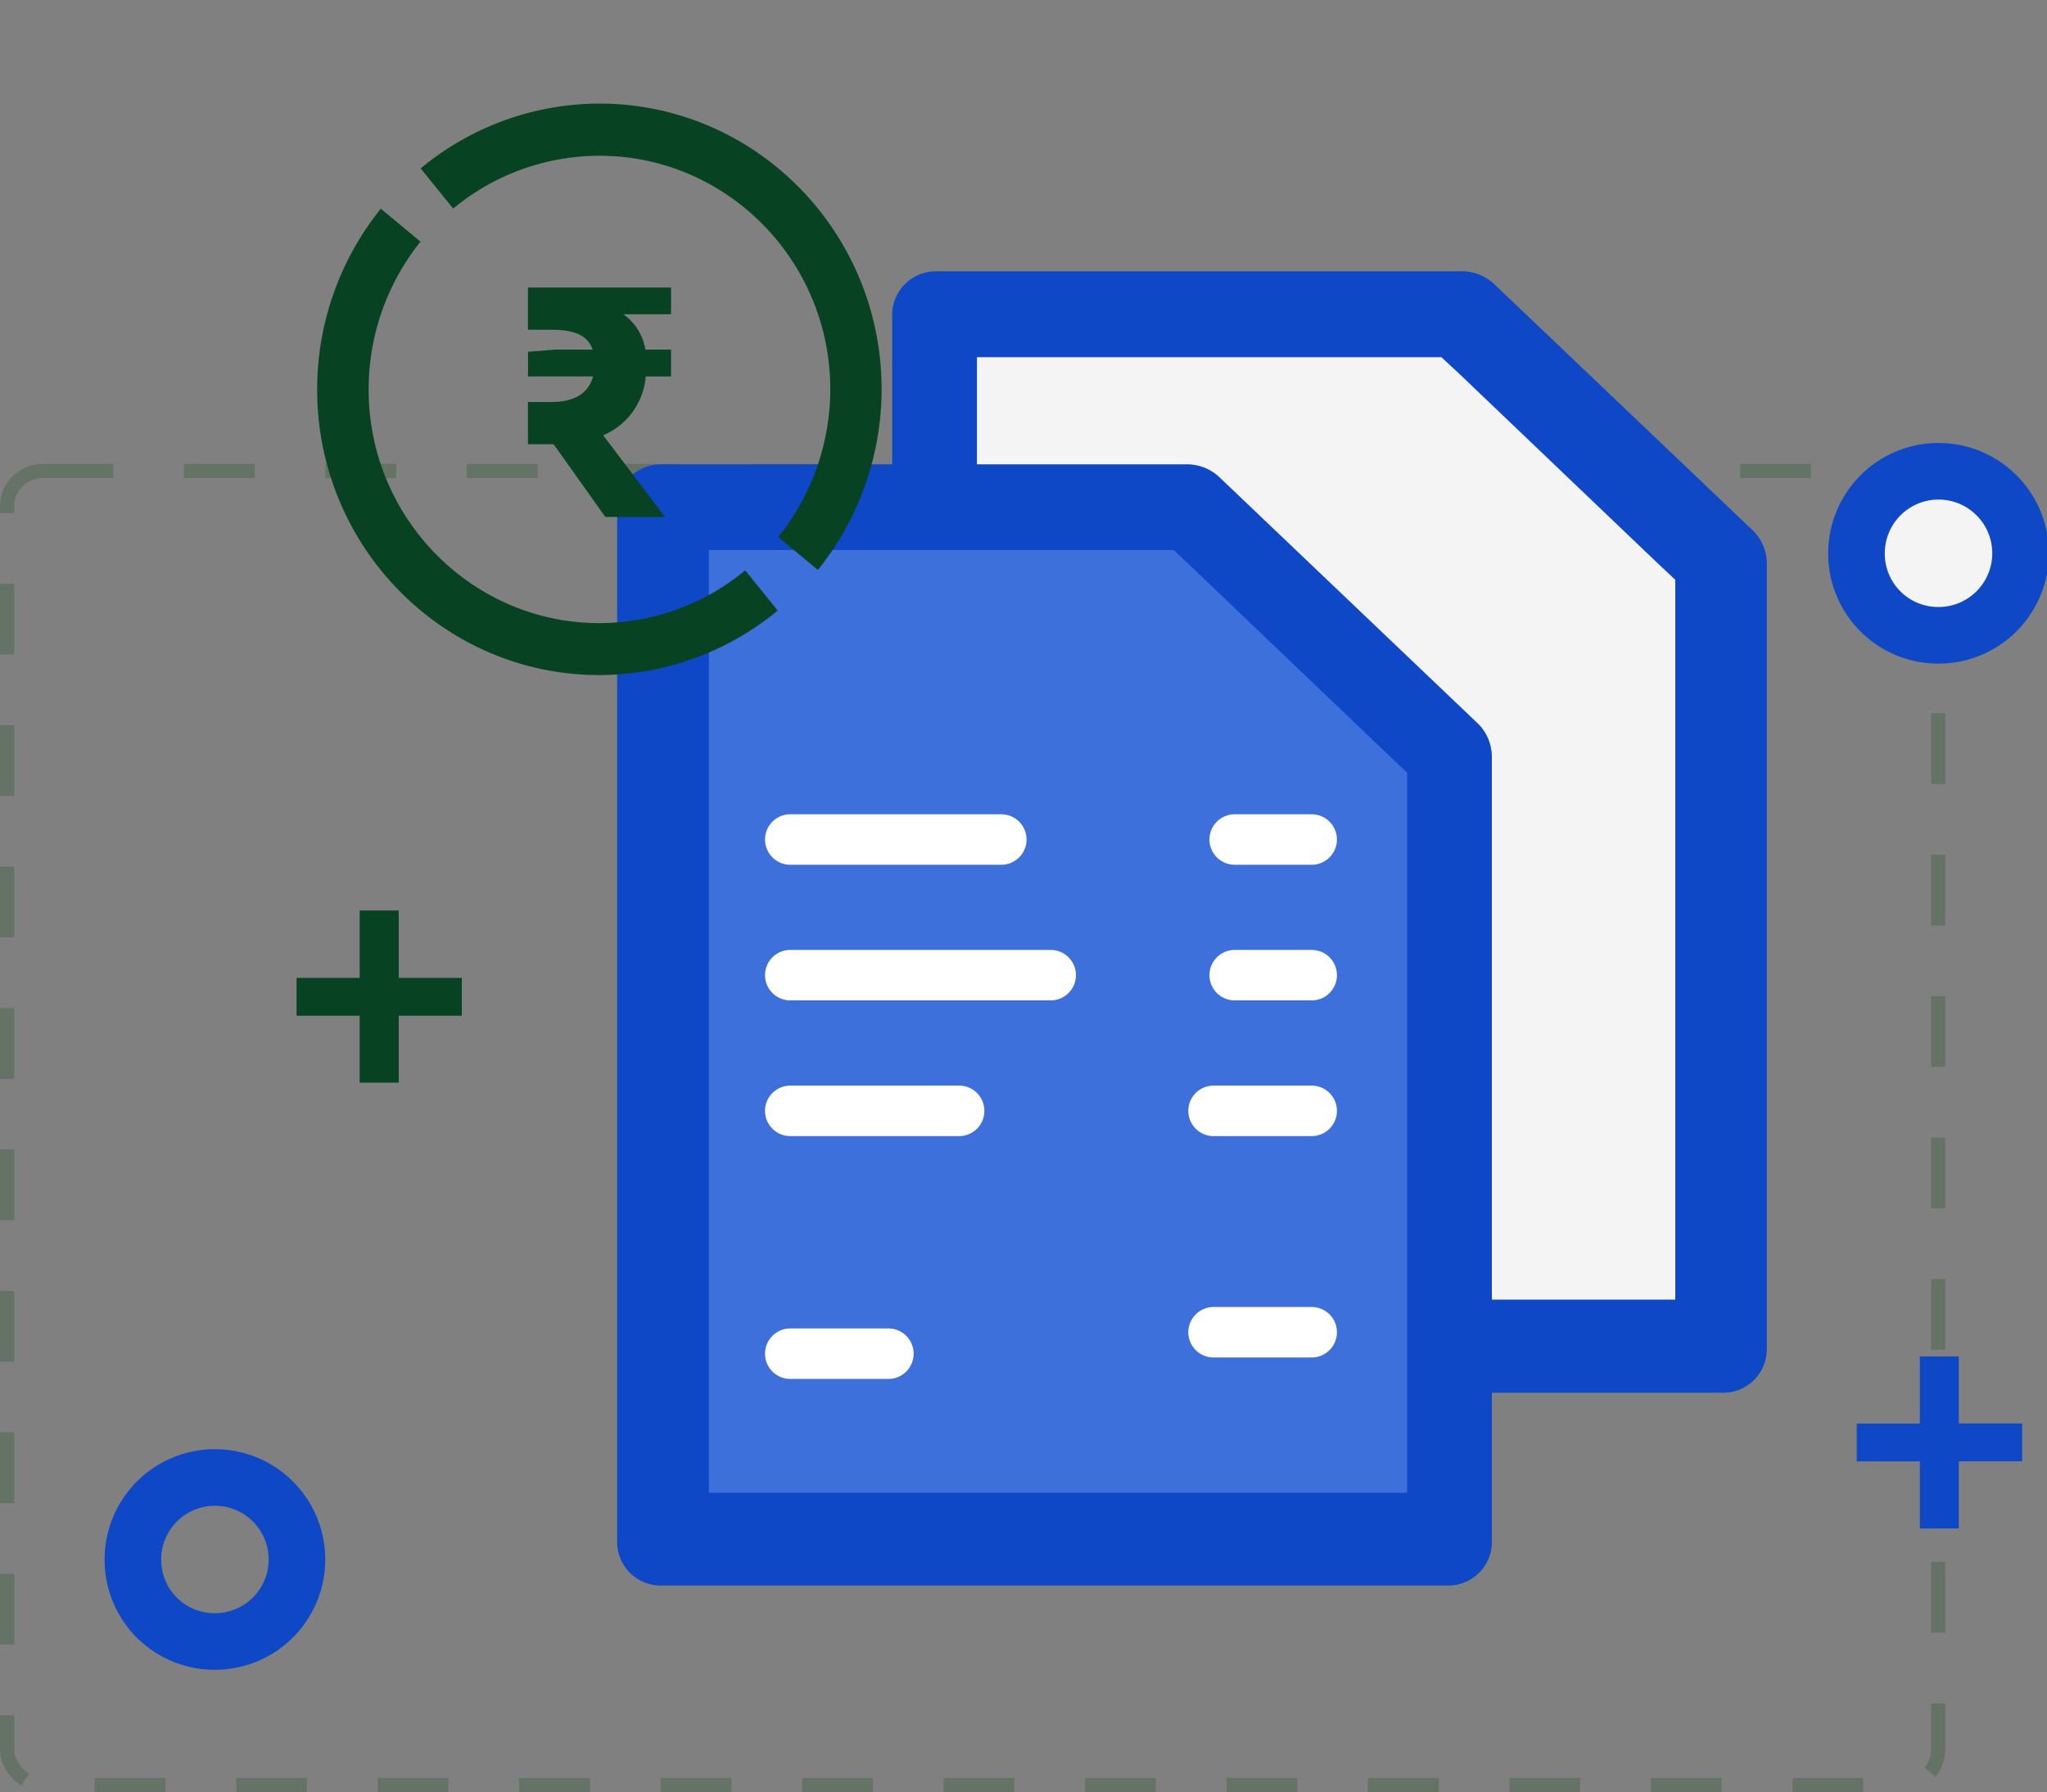<?xml version="1.0" encoding="utf-8"?>
<svg viewBox="0 0 324.4 284.07" xmlns="http://www.w3.org/2000/svg">
  <rect x="0" y="0" width="324.4" height="284.07" fill="#808080" stroke="none"/>
  <defs>
    <style>.cls-1,.cls-6,.cls-9{fill:none;}.cls-1{stroke:#154e1a;stroke-width:2.24px;stroke-dasharray:11.21;opacity:0.25;isolation:isolate;}.cls-2{fill:#0d30ba;}.cls-3,.cls-8{fill:#f4f4f4;}.cls-4{fill:#0d16ee;}.cls-5{fill:#fff;}.cls-7{fill:#15341a;}.cls-8,.cls-9{stroke:#0d30ba;stroke-width:8.97px;}</style>
  </defs>
  <title>Asset 7</title>
  <g id="Layer_2" data-name="Layer 2">
    <g id="Layer_1-2" data-name="Layer 1">
      <rect class="cls-1" x="1.12" y="74.66" width="306.04" height="208.28" rx="5.61" ry="5.61"/>
      <path class="cls-2" d="M277.92,84.21,236.69,44.93A7.47,7.47,0,0,0,231.8,43H148.39a6.92,6.92,0,0,0-7,7.1V75.46h14l80.14,131.1v14.2H273a6.92,6.92,0,0,0,7-7.1V89.42A7.41,7.41,0,0,0,277.92,84.21Z" style="fill: rgb(14, 72, 198);"/>
      <path class="cls-3" d="M191.63,76.75l41.24,39.31a7.39,7.39,0,0,1,2.1,5.21V206h30.52V91.9l-3.26-3.07-31-29.61-2.8-2.6H154.82V74.85h31.92A7.43,7.43,0,0,1,191.63,76.75Z"/>
      <path class="cls-2" d="M236.42,204.7V120a7.42,7.42,0,0,0-2.09-5.2L193.09,75.49a7.47,7.47,0,0,0-4.89-1.89H104.8a6.92,6.92,0,0,0-7,7.1V244.22a6.92,6.92,0,0,0,7,7.1H229.43a6.92,6.92,0,0,0,7-7.1V204.7Z" style="fill: rgb(14, 72, 198);"/>
      <path class="cls-4" d="M188.76,89.79,186,87.18H112.34V236.61H223V122.47l-3.26-3.08Z" style="fill: rgb(62, 112, 220);"/>
      <path class="cls-5" d="M125.24,129.07h33.44a4,4,0,0,1,4,4h0a4,4,0,0,1-4,4H125.24a4,4,0,0,1-4-4h0A4,4,0,0,1,125.24,129.07Z"/>
      <path class="cls-5" d="M125.24,150.57h41.27a4,4,0,0,1,4,4h0a4,4,0,0,1-4,4H125.24a4,4,0,0,1-4-4h0A4,4,0,0,1,125.24,150.57Z"/>
      <path class="cls-5" d="M125.24,172.08H152a4,4,0,0,1,4,4h0a4,4,0,0,1-4,4H125.24a4,4,0,0,1-4-4h0A4,4,0,0,1,125.24,172.08Z"/>
      <path class="cls-5" d="M195.67,129.07h12.2a4,4,0,0,1,4,4h0a4,4,0,0,1-4,4h-12.2a4,4,0,0,1-4-4h0A4,4,0,0,1,195.67,129.07Z"/>
      <path class="cls-5" d="M195.67,150.57h12.2a4,4,0,0,1,4,4h0a4,4,0,0,1-4,4h-12.2a4,4,0,0,1-4-4h0A4,4,0,0,1,195.67,150.57Z"/>
      <path class="cls-5" d="M192.32,172.08h15.55a4,4,0,0,1,4,4h0a4,4,0,0,1-4,4H192.32a4,4,0,0,1-4-4h0A4,4,0,0,1,192.32,172.08Z"/>
      <path class="cls-5" d="M192.32,207.17h15.55a4,4,0,0,1,4,4h0a4,4,0,0,1-4,4H192.32a4,4,0,0,1-4-4h0A4,4,0,0,1,192.32,207.17Z"/>
      <path class="cls-5" d="M125.24,210.57h15.55a4,4,0,0,1,4,4h0a4,4,0,0,1-4,4H125.24a4,4,0,0,1-4-4h0A4,4,0,0,1,125.24,210.57Z"/>
      <rect class="cls-6" x="40" y="4" width="122.62" height="124.16"/>
      <path class="cls-6" d="M95,123.46c-33.61,0-61-27.69-61-61.73S61.35,0,95,0s61,27.69,61,61.73S128.58,123.46,95,123.46Z"/>
      <path class="cls-7" d="M118.1,90.41A36.36,36.36,0,0,1,95,98.77c-20.16,0-36.58-16.62-36.58-37A37.42,37.42,0,0,1,66.64,38.3l-6.29-5.22A45.73,45.73,0,0,0,50.26,61.73c0,25,20.05,45.27,44.7,45.27a44.41,44.41,0,0,0,28.29-10.23Z" style="fill: rgb(7, 66, 34);"/>
      <path class="cls-7" d="M95,24.69c20.17,0,36.58,16.62,36.58,37a37.42,37.42,0,0,1-8.26,23.43l6.29,5.22a45.72,45.72,0,0,0,10.1-28.65c0-25-20.06-45.27-44.71-45.27A44.43,44.43,0,0,0,66.67,26.69l5.15,6.37A36.33,36.33,0,0,1,95,24.69Z" style="fill: rgb(7, 66, 34);"/>
      <path class="cls-7" d="M106.35,45.57H83.67v6.7H87.4c3.49,0,5.72.8,6.52,3.15h-6l-4.24.34v3.9H94c-.74,2.69-3,4.06-6.58,4.06H83.67v6.7h4.07l8.19,11.52h9.45L95.59,69a11.14,11.14,0,0,0,6.75-9.33h4V55.42h-4.06a8.59,8.59,0,0,0-3.5-5.61h7.56Z" style="fill: rgb(7, 66, 34);"/>
      <path class="cls-8" d="M307.06,100.7a13,13,0,1,0-12.85-13A12.94,12.94,0,0,0,307.06,100.7Z" style="paint-order: fill; stroke: rgb(14, 72, 198);"/>
      <path class="cls-9" d="M33.91,260.19a13,13,0,1,0-12.85-13A12.94,12.94,0,0,0,33.91,260.19Z" style="stroke: rgb(14, 72, 198);"/>
      <path class="cls-2" d="M310.42,242.27V231.63h10.05v-6H310.42V215h-6.17v10.64h-10v6h10v10.64Z" style="fill: rgb(14, 72, 198);"/>
      <path class="cls-7" d="M63.19,171.6V161h10v-6h-10V144.32H57V155H47v6H57V171.6Z" style="fill: rgb(7, 66, 34);"/>
    </g>
  </g>
</svg>